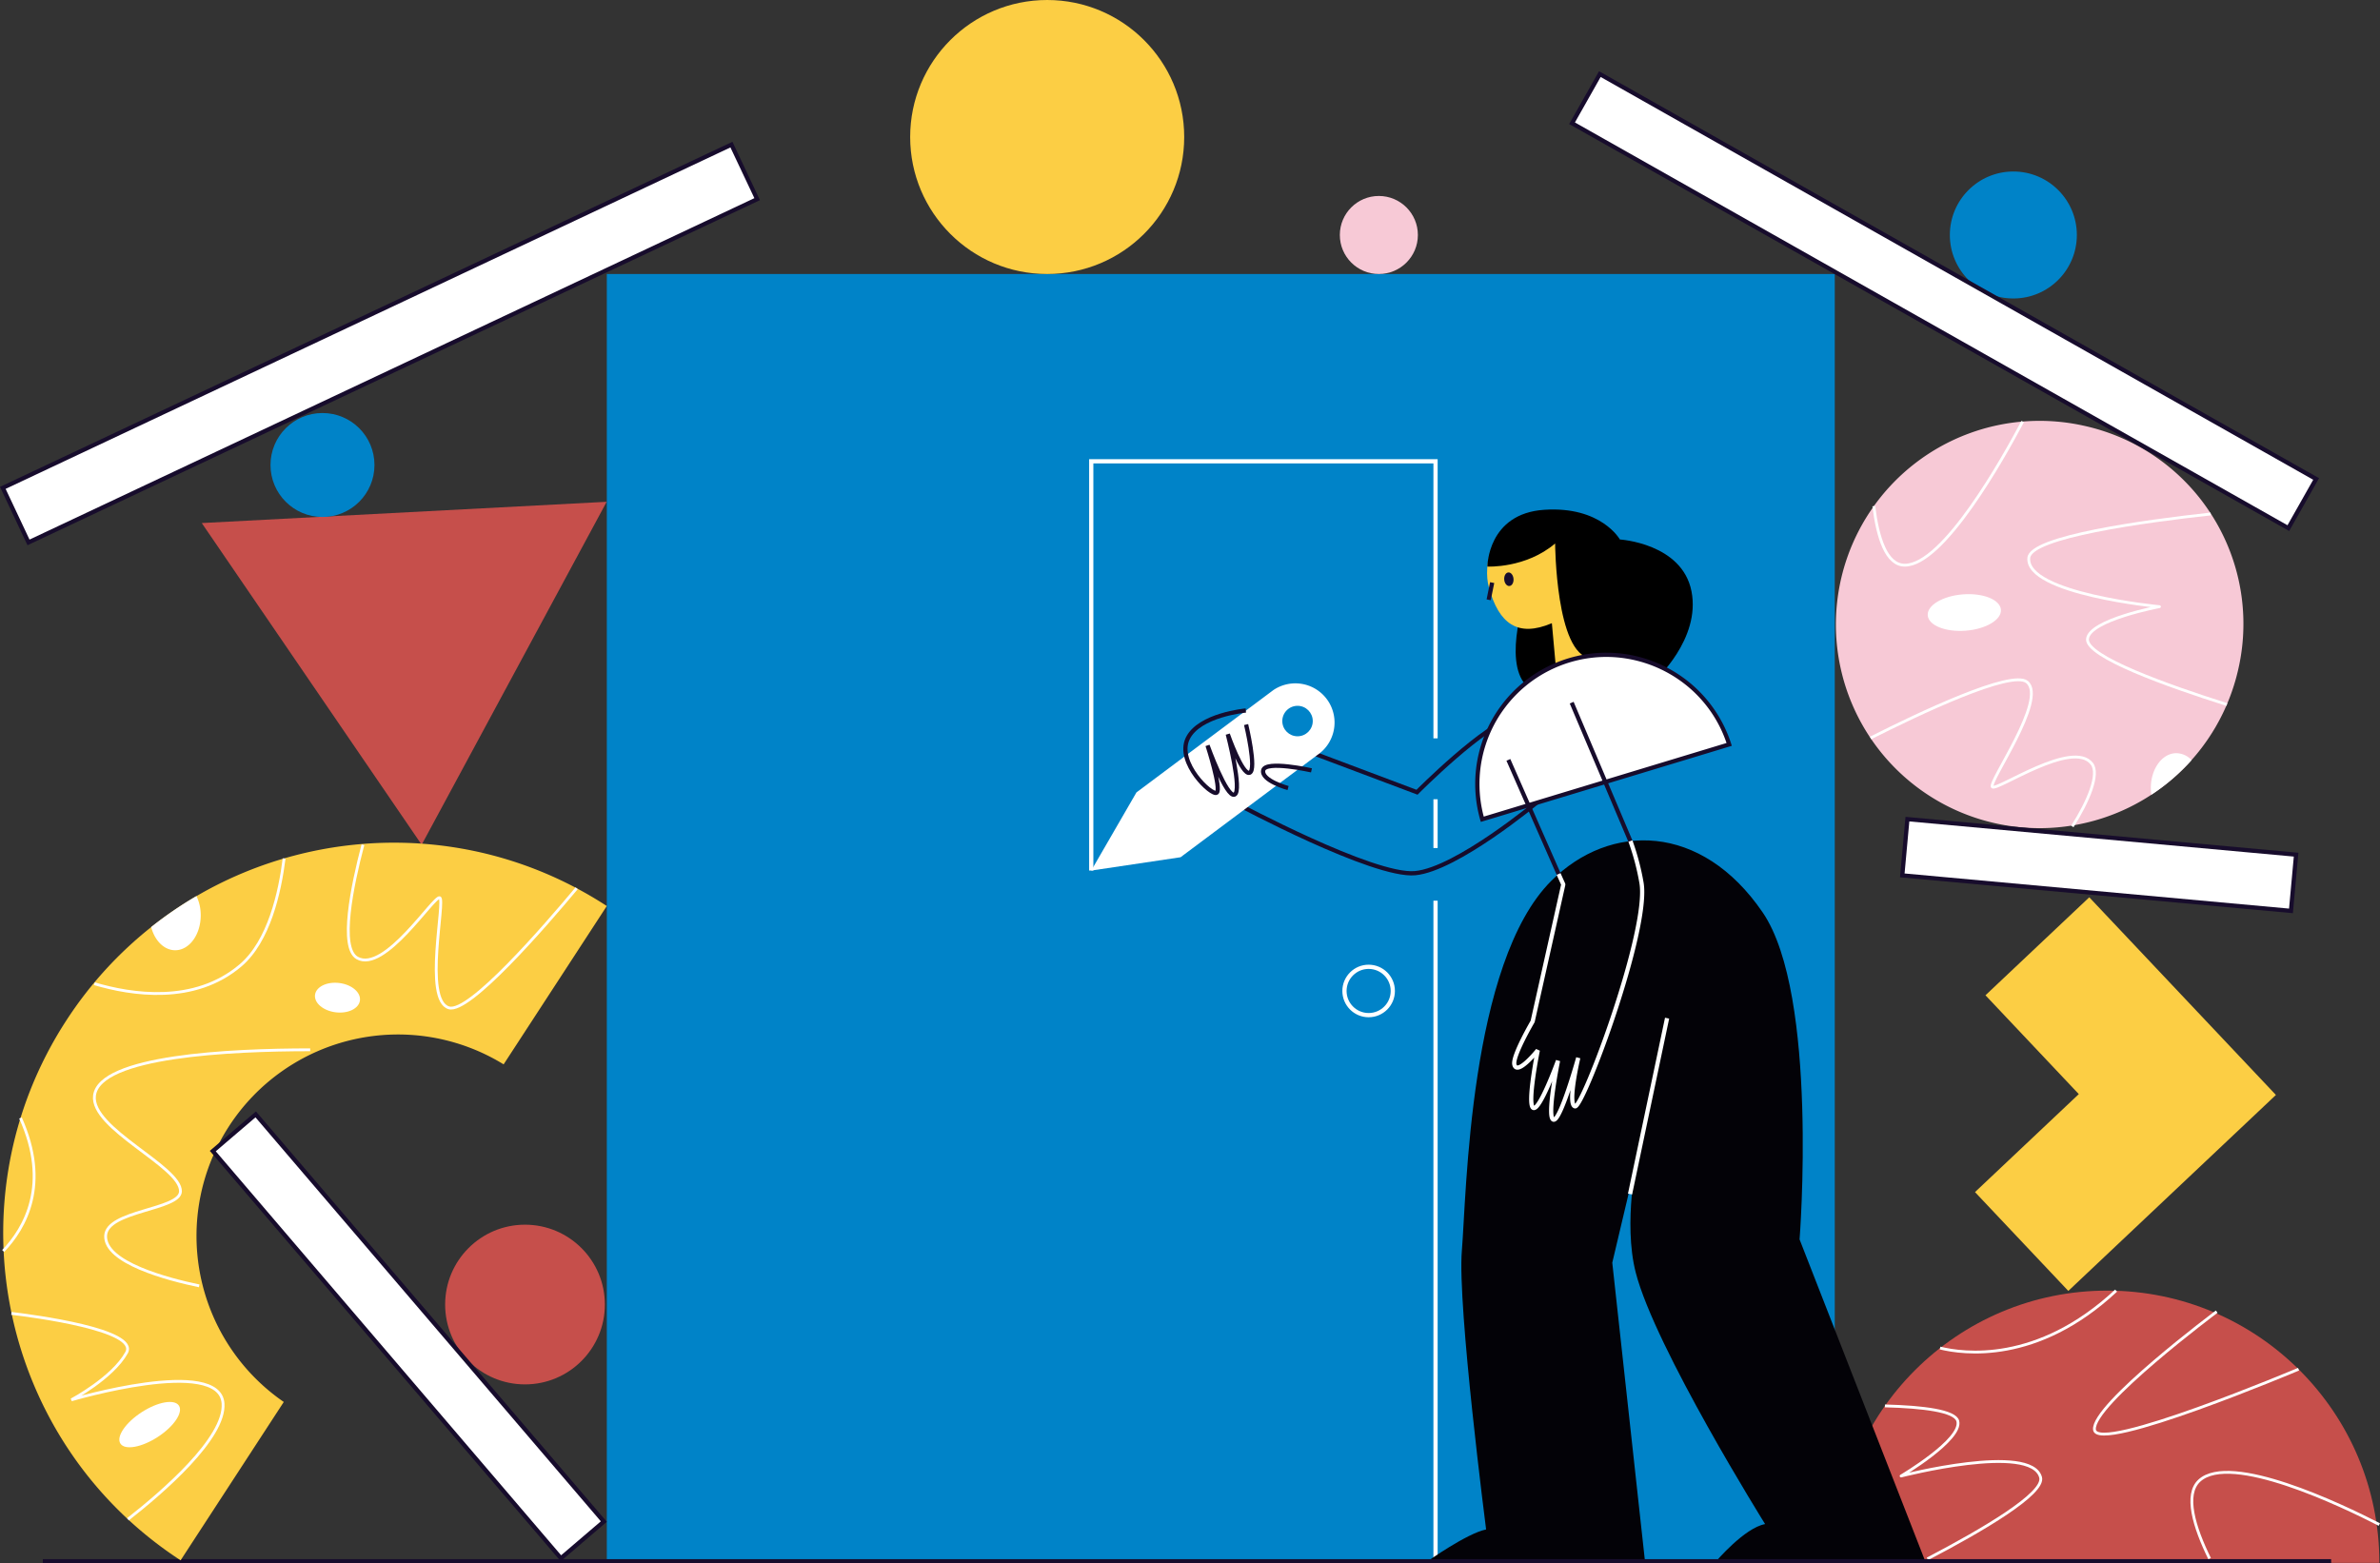 <svg id="Layer" xmlns="http://www.w3.org/2000/svg" viewBox="0 0 1688.89 1109.52"><rect x="0" y="0" width="1688.89" height="1109.52" fill="#333333" stroke="none"/><defs><style>.cls-1{fill:#f7c9d6;}.cls-12,.cls-2,.cls-3,.cls-6,.cls-7{fill:none;}.cls-12,.cls-2,.cls-3,.cls-6{stroke:#fff;}.cls-2,.cls-6,.cls-7{stroke-miterlimit:10;}.cls-2,.cls-3{stroke-width:2px;}.cls-3{stroke-linejoin:round;}.cls-4{fill:#c64f4b;}.cls-5{fill:#0083c8;}.cls-12,.cls-6,.cls-7{stroke-width:3px;}.cls-7{stroke:#170c2c;}.cls-8{fill:#030207;}.cls-9{fill:#fcce44;}.cls-10{fill:#170c2c;}.cls-11{fill:#fff;}.cls-12{stroke-linejoin:bevel;}</style></defs><title>18</title><path class="cls-1" d="M1753.55,605a144.53,144.53,0,1,1-107.5-173.84A143.93,143.93,0,0,1,1753.55,605Z" transform="translate(-165.56 -128.62)"/><path class="cls-2" d="M1636.12,715.16c11.4-17.84,19.47-37.19,13.86-44.49-13.58-17.65-67.11,19.32-70.6,16.47s39.39-62.38,24.57-74.5c-10.91-8.93-76.9,22.5-111,39.72" transform="translate(-165.56 -128.62)"/><path class="cls-3" d="M1745.8,628.63c-41.57-13.14-100-33.91-98.93-46.46,1.2-13.62,51.09-23,51.09-23s-95-9.07-92.73-34.63c1.32-15,82.2-26,129.06-31.15" transform="translate(-165.56 -128.62)"/><path class="cls-4" d="M1467.88,1237.45c.09-106.62,86.6-193,193.22-192.88s193,86.6,192.89,193.23Z" transform="translate(-165.56 -128.62)"/><path class="cls-3" d="M1503.13,1126.39c27.17.71,49.78,3.52,51.7,10.75,3.51,13.2-40.22,39-40.22,39s92.41-23.8,99,1c3,11.39-40.87,37.19-80.34,57.82" transform="translate(-165.56 -128.62)"/><path class="cls-2" d="M1733.55,1234.79c-11.06-22.51-18-45.56-7.27-55.4,22.2-20.25,100.92,17.43,127.71,31.19" transform="translate(-165.56 -128.62)"/><path class="cls-2" d="M1495.24,487.82c2.72,22.12,8.83,41.93,22,41.9,27.5,0,70-76.18,83.64-101.94" transform="translate(-165.56 -128.62)"/><path class="cls-3" d="M1738.57,1059.5s-88.65,66.24-86.74,83.73,144.83-42.89,144.83-42.89" transform="translate(-165.56 -128.62)"/><path class="cls-3" d="M1542.28,1085.32c16.09,4,68.84,11.62,124.9-40.75" transform="translate(-165.56 -128.62)"/><rect class="cls-5" x="430.6" y="194.46" width="871.38" height="913.56"/><line class="cls-6" x1="1018.68" y1="639.23" x2="1018.68" y2="1108.02"/><line class="cls-6" x1="1018.68" y1="567.23" x2="1018.68" y2="601.85"/><polyline class="cls-6" points="774.37 617.82 774.37 327.38 1018.68 327.38 1018.68 524"/><path class="cls-7" d="M1093.15,661.54l77.95,29.33s48.62-49,69.13-52.92" transform="translate(-165.56 -128.62)"/><path class="cls-7" d="M1043.31,699.08s96.92,52,126.46,49.23,87.08-50.77,87.08-50.77" transform="translate(-165.56 -128.62)"/><path d="M1249.15,548.19s-17.69,48.73-.61,66.89S1325.46,576,1325.46,576" transform="translate(-165.56 -128.62)"/><polygon class="cls-4" points="299.22 599.5 143.18 371.21 430.5 356.12 299.22 599.5"/><path class="cls-8" d="M1531.87,1236.94H1383.11s20.3-24,35-26.68c0,0-78.21-125.25-91.83-178.62-9.08-35.6,1.18-82.12,1.18-82.12l-17.8,75.24,23.24,212.18H1178.2s28.32-20.15,41.93-22.87c0,0-20.48-158.65-17.21-197.86s5.11-204.56,63.62-262.62c41.55-41.23,106.3-41.28,149.89,22.64,39.82,58.39,26.14,232,26.14,232Z" transform="translate(-165.56 -128.62)"/><line class="cls-6" x1="1183" y1="722.59" x2="1156.71" y2="847.42"/><path class="cls-9" d="M1296.66,613.55l-9.05-64.78s18.6-14.2,12.24-28.24-20.19-4.75-20.19-4.75-10.82-18.86-32.84-16.48-29.37,29.53-24.63,46.53c7,25.11,20.1,35.47,44.6,25.07l3.27,35.91" transform="translate(-165.56 -128.62)"/><line class="cls-7" x1="1058.87" y1="413.47" x2="1056.39" y2="425.68"/><path d="M1294.17,595.72c-24.61-2.79-25.07-81.38-25.07-81.38-20.87,17.78-48.07,16.38-48.07,16.38s.09-37.67,40.45-40.31,53.58,21.08,53.58,21.08,44.1,2.67,50.8,36.73S1340,611.43,1340,611.43,1313.73,597.94,1294.17,595.72Z" transform="translate(-165.56 -128.62)"/><ellipse class="cls-10" cx="1231.09" cy="541.52" rx="3.3" ry="4.82" transform="matrix(1, -0.08, 0.08, 1, -203.69, -31.96)"/><path class="cls-11" d="M1217.43,710.05a91.65,91.65,0,0,1,88.07-116.71,92.33,92.33,0,0,1,54,17.68,90.78,90.78,0,0,1,33.11,45.9Z" transform="translate(-165.56 -128.62)"/><path class="cls-10" d="M1305.5,594.84a90.75,90.75,0,0,1,53.14,17.4,89.11,89.11,0,0,1,32.09,43.69l-172.27,52.24a90.14,90.14,0,0,1,87-113.33m0-3a93.13,93.13,0,0,0-89.08,120.09l178.1-54a93.1,93.1,0,0,0-89-66.08Z" transform="translate(-165.56 -128.62)"/><path class="cls-11" d="M1100.43,664.4,1003.31,737l-63.39,9.46L972,691l97.11-72.59a27.84,27.84,0,0,1,38.67,7.36h0A27.84,27.84,0,0,1,1100.43,664.4Z" transform="translate(-165.56 -128.62)"/><circle class="cls-5" cx="920.75" cy="511.73" r="10.81"/><path class="cls-7" d="M1049.62,632.87s-33.29,3-41.3,20,17.13,40.81,20.65,38.31-6.52-33.52-6.52-33.52,13.46,37.39,19.16,34.88-4.79-42.86-4.79-42.86,10.26,29.41,15.5,27.36-2.5-34.2-2.5-34.2" transform="translate(-165.56 -128.62)"/><path class="cls-7" d="M1079.59,687.91s-19.08-5.23-17.64-12.57,34.25,0,34.25,0" transform="translate(-165.56 -128.62)"/><circle class="cls-6" cx="971.21" cy="703.29" r="17.15"/><line class="cls-7" x1="1654.21" y1="1108.02" x2="30.37" y2="1108.02"/><path class="cls-9" d="M305,764.58a273.71,273.71,0,0,0-32.15,22,276.83,276.83,0,0,0-60.06,66c-83.53,128.22-47.3,299.87,80.93,383.4l73.21-112.39A143,143,0,0,1,522.94,884l73.22-112.38C505.3,712.43,392.62,713.38,305,764.58Z" transform="translate(-165.56 -128.62)"/><circle class="cls-5" cx="228.84" cy="330.01" r="36.89"/><circle class="cls-5" cx="1428.71" cy="166.77" r="45.06"/><circle class="cls-9" cx="743.1" cy="97.23" r="97.23"/><circle class="cls-4" cx="372.55" cy="925.83" r="56.67"/><circle class="cls-1" cx="978.46" cy="166.77" r="27.69"/><rect class="cls-11" x="149.41" y="351.02" width="571.56" height="42.78" transform="translate(-282.78 92.4) rotate(-25.23)"/><path class="cls-10" d="M683.88,233.25l17,36L186.5,511.57l-16.95-36L683.88,233.25m1.43-4L165.56,474.15l19.51,41.42,519.75-244.9-19.51-41.42Z" transform="translate(-165.56 -128.62)"/><rect class="cls-11" x="1525.07" y="50.39" width="40.08" height="583.86" transform="translate(321.15 1390.28) rotate(-60.52)"/><path class="cls-10" d="M1301.41,183.25l505.65,285.86-18.25,32.28L1283.16,215.52l18.25-32.27m-1.14-4.09-21.2,37.5L1790,505.48l21.2-37.5L1300.27,179.16Z" transform="translate(-165.56 -128.62)"/><rect class="cls-11" x="1635.15" y="604.04" width="40.08" height="276.97" transform="translate(599.51 2194.62) rotate(-84.78)"/><path class="cls-10" d="M1520.45,711.59l272.84,24.94-3.38,36.92-272.83-24.93,3.37-36.93m-2.71-3.26-3.92,42.9,278.81,25.48,3.92-42.89-278.81-25.49Z" transform="translate(-165.56 -128.62)"/><rect class="cls-11" x="435.26" y="886.92" width="40.08" height="380.17" transform="translate(-756.14 425.55) rotate(-40.52)"/><path class="cls-10" d="M346.85,921.61l245.07,286.7-28.18,24.09L318.67,945.7l28.18-24.09m.33-4.23-32.74,28,249,291.26,32.74-28-249-291.26Z" transform="translate(-165.56 -128.62)"/><line class="cls-7" x1="1070.37" y1="539.28" x2="1107.39" y2="623.36"/><line class="cls-7" x1="1115.29" y1="498.67" x2="1157.51" y2="598.24"/><path class="cls-12" d="M1271.56,748.91l3.34,7.4-21.75,97.23s-14.2,24.3-13,30.46c1.77,8.62,16.65-10,16.65-10s-7.75,38.41-3.23,40.87,17.59-33.48,17.59-33.48-8.21,40.2-3.29,41.84,17.64-43.9,17.64-43.9-7.84,33.24-2.28,34.47,53-125.26,47.14-158.77a173.41,173.41,0,0,0-7.84-29.53" transform="translate(-165.56 -128.62)"/><path class="cls-2" d="M256.34,1206.86c24.75-19.38,69.12-57.68,67.5-82.13-2.24-33.84-107.63-2.63-107.63-2.63s29.21-15.45,39.15-33.49c8.88-16.14-65.82-26-81.72-27.88" transform="translate(-165.56 -128.62)"/><path class="cls-2" d="M385.68,873.66c-56.88,0-149.44,4.39-153.06,32.45-3,23.6,61.59,50.43,61,68.1-.41,13.13-52.36,13.41-53.1,31.42-.78,19.08,43.68,30.82,66.39,35.56" transform="translate(-165.56 -128.62)"/><path class="cls-2" d="M423.1,728.11c-7.73,29.37-16.76,73.24-4.05,80.4,19.41,10.92,54.18-44.06,58.51-42.8s-11.81,72.81,6.57,78.17c14.33,4.17,67.74-57.46,90.64-84.88" transform="translate(-165.56 -128.62)"/><path class="cls-2" d="M232.52,826.77c26.27,7.82,71,14.82,103.71-13,20.16-17.13,27.93-51.74,30.94-75.91" transform="translate(-165.56 -128.62)"/><path class="cls-2" d="M167.8,1016.45c15.55-16.25,33.48-47.37,12.29-94.41" transform="translate(-165.56 -128.62)"/><path class="cls-11" d="M308,778.26c0,13.67-8.11,24.75-18.11,24.75-7.87,0-14.57-6.87-17.06-16.47a273.71,273.71,0,0,1,32.15-22A31.35,31.35,0,0,1,308,778.26Z" transform="translate(-165.56 -128.62)"/><path class="cls-11" d="M1720.75,668.06a144.48,144.48,0,0,1-28.59,24.61,33.79,33.79,0,0,1-.34-4.77c0-13.67,8.1-24.75,18.1-24.75A15.13,15.13,0,0,1,1720.75,668.06Z" transform="translate(-165.56 -128.62)"/><ellipse class="cls-11" cx="1559.46" cy="563.39" rx="26.05" ry="12.93" transform="translate(-204.4 -6.54) rotate(-4.43)"/><ellipse class="cls-11" cx="271.76" cy="1139.67" rx="24.75" ry="10.48" transform="translate(-741.85 202.66) rotate(-32.96)"/><ellipse class="cls-11" cx="405.04" cy="836.66" rx="10.48" ry="16.06" transform="translate(-640.67 1007.02) rotate(-82.93)"/><polygon class="cls-9" points="1615.03 777.09 1467.71 916.17 1401.49 846.03 1475.15 776.49 1408.92 706.35 1482.58 636.81 1615.03 777.09"/></svg>